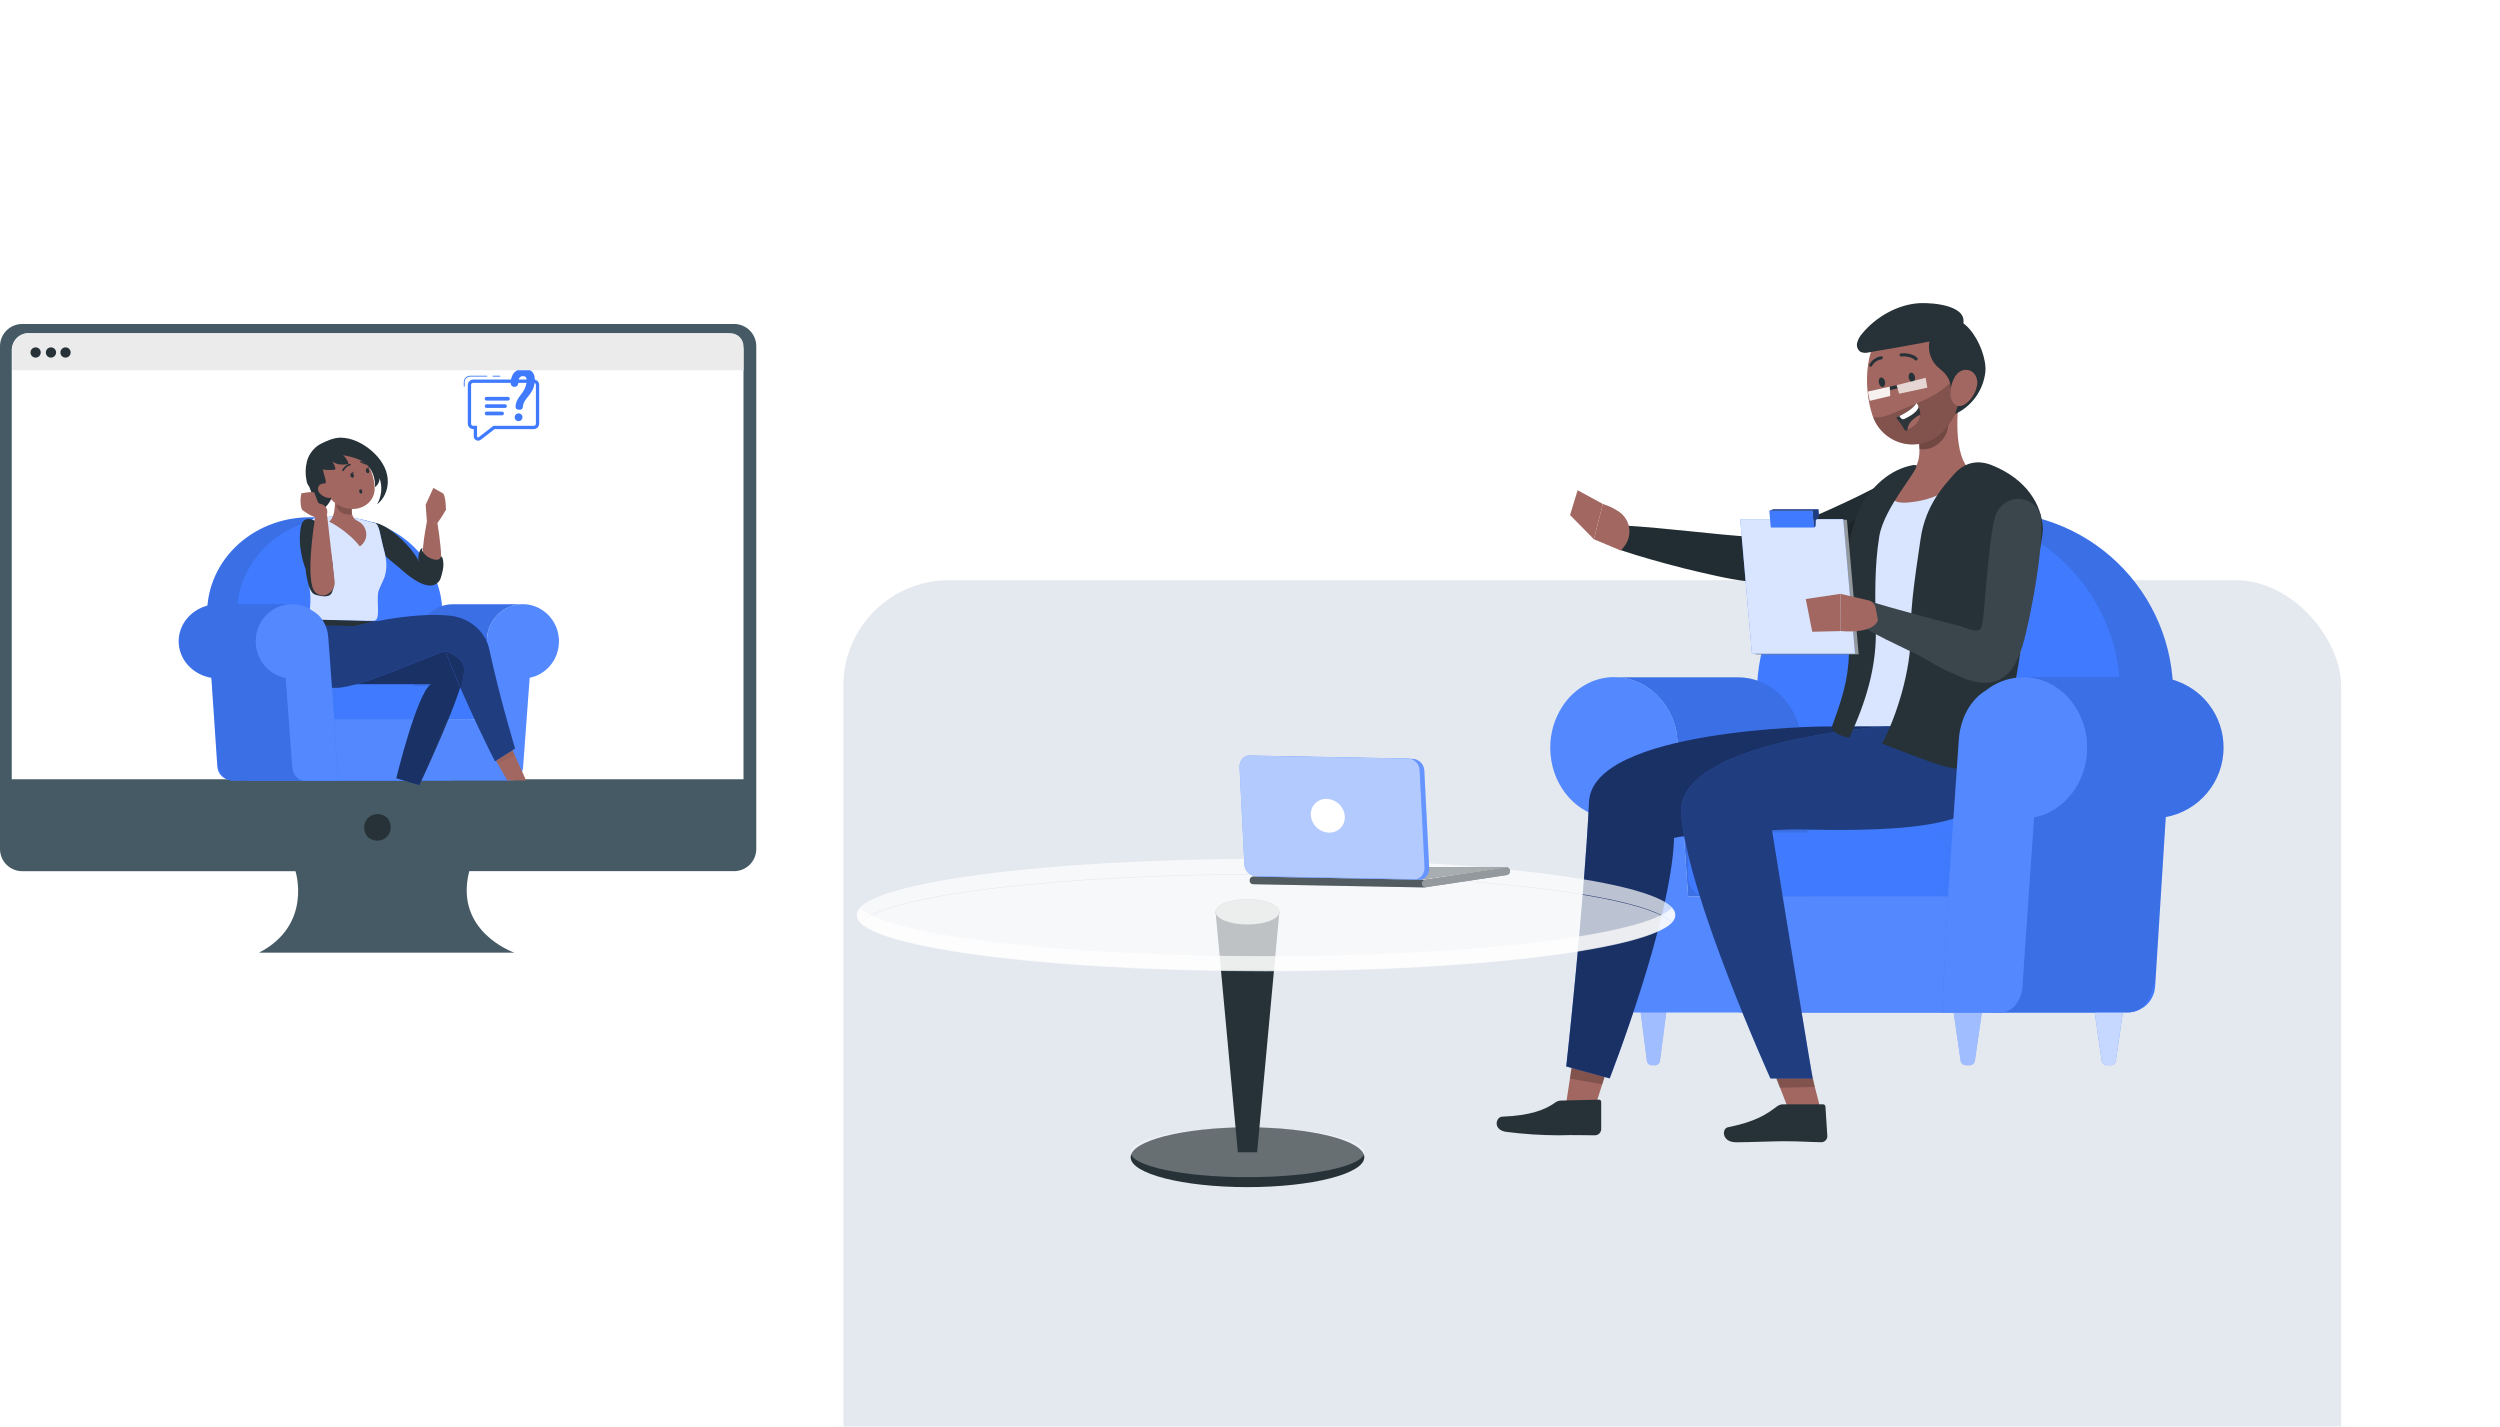 <svg width="757" height="432" viewBox="0 0 757 432" fill="none" xmlns="http://www.w3.org/2000/svg">
<g filter="url(#filter0_dddd_11075_189944)">
<rect x="251.363" y="37.055" width="461.518" height="300" rx="36" fill="#E4E8EF" stroke="white" stroke-width="8"/>
<path d="M243 83.928C243 82.823 243.895 81.928 245 81.928H247.365V93.498H245C243.895 93.498 243 92.602 243 91.498V83.928Z" fill="white"/>
<path d="M244.246 106.07C244.246 104.966 245.142 104.07 246.246 104.07H247.364V127.21H246.246C245.142 127.21 244.246 126.315 244.246 125.21V106.07Z" fill="white"/>
<path d="M244.246 135.395C244.246 134.29 245.142 133.395 246.246 133.395H247.364V156.534H246.246C245.142 156.534 244.246 155.639 244.246 154.534V135.395Z" fill="white"/>
<path d="M720 146.555C720 147.659 719.105 148.555 718 148.555L716.882 148.555L716.882 111.85L718 111.85C719.105 111.85 720 112.745 720 113.85L720 146.555Z" fill="white"/>
<rect x="455.625" y="43.029" width="53" height="2.793" rx="1.396" fill="#E4E8EF"/>
<ellipse cx="529.201" cy="44.426" rx="4.365" ry="1.396" fill="#E4E8EF"/>
</g>
<path d="M652.569 298.757L657.927 213.477C658.398 205.977 657.327 198.46 654.781 191.39C652.235 184.319 648.267 177.846 643.122 172.368C637.978 166.89 631.765 162.525 624.868 159.541C617.971 156.557 610.536 155.017 603.021 155.018C588.969 155.019 575.451 160.399 565.24 170.051C555.028 179.704 548.897 192.898 548.105 206.928L542.516 306.529H644.29C646.399 306.528 648.429 305.724 649.967 304.28C651.504 302.837 652.435 300.862 652.569 298.757Z" fill="#407BFF"/>
<path opacity="0.1" d="M652.759 295.686L657.927 213.497C658.398 205.997 657.327 198.48 654.781 191.409C652.235 184.339 648.267 177.865 643.122 172.387C637.978 166.91 631.765 162.544 624.868 159.56C617.971 156.576 610.536 155.037 603.021 155.037C588.969 155.039 575.451 160.418 565.24 170.071C555.028 179.723 548.897 192.918 548.105 206.947L542.516 306.528H641.221C644.16 306.518 646.985 305.393 649.127 303.381C651.268 301.369 652.566 298.618 652.759 295.686Z" fill="black"/>
<path d="M636.057 306.529L641.9 213.477C642.369 205.977 641.298 198.461 638.751 191.391C636.204 184.322 632.236 177.849 627.092 172.371C621.947 166.894 615.736 162.528 608.839 159.544C601.943 156.559 594.509 155.019 586.994 155.018C572.942 155.017 559.422 160.395 549.21 170.048C538.998 179.702 532.868 192.897 532.078 206.928L526.457 306.529H636.057Z" fill="#407BFF"/>
<path d="M637.803 322.549H639.205C639.583 322.528 639.942 322.374 640.216 322.113C640.491 321.852 640.663 321.502 640.703 321.125L642.812 306.539H634.27L636.379 321.125C636.418 321.489 636.58 321.829 636.839 322.088C637.098 322.347 637.438 322.51 637.803 322.549Z" fill="#407BFF"/>
<path opacity="0.7" d="M637.803 322.549H639.205C639.583 322.528 639.942 322.374 640.216 322.113C640.491 321.852 640.663 321.502 640.703 321.125L642.812 306.539H634.27L636.379 321.125C636.418 321.489 636.58 321.829 636.839 322.088C637.098 322.347 637.438 322.51 637.803 322.549Z" fill="white"/>
<path d="M500.016 322.549H501.282C501.641 322.512 501.975 322.348 502.224 322.087C502.473 321.826 502.622 321.485 502.642 321.125L504.551 306.539H496.789L498.677 321.125C498.697 321.482 498.842 321.821 499.087 322.081C499.332 322.341 499.661 322.507 500.016 322.549Z" fill="#407BFF"/>
<path opacity="0.5" d="M500.016 322.549H501.282C501.641 322.512 501.975 322.348 502.224 322.087C502.473 321.826 502.622 321.485 502.642 321.125L504.551 306.539H496.789L498.677 321.125C498.697 321.482 498.842 321.821 499.087 322.081C499.332 322.341 499.661 322.507 500.016 322.549Z" fill="white"/>
<path d="M539.679 322.549H540.955C541.314 322.512 541.648 322.348 541.898 322.087C542.147 321.826 542.295 321.485 542.316 321.125L544.193 306.539H536.441L538.298 321.125C538.319 321.488 538.47 321.832 538.724 322.094C538.977 322.355 539.316 322.516 539.679 322.549Z" fill="#407BFF"/>
<path opacity="0.7" d="M539.679 322.549H540.955C541.314 322.512 541.648 322.348 541.898 322.087C542.147 321.826 542.295 321.485 542.316 321.125L544.193 306.539H536.441L538.298 321.125C538.319 321.488 538.47 321.832 538.724 322.094C538.977 322.355 539.316 322.516 539.679 322.549Z" fill="white"/>
<path d="M595.092 322.549H596.494C596.873 322.526 597.232 322.372 597.508 322.111C597.783 321.851 597.959 321.502 598.003 321.125L600.112 306.539H591.559L593.668 321.125C593.705 321.49 593.867 321.831 594.126 322.09C594.386 322.35 594.727 322.512 595.092 322.549Z" fill="#407BFF"/>
<path opacity="0.5" d="M595.092 322.549H596.494C596.873 322.526 597.232 322.372 597.508 322.111C597.783 321.851 597.959 321.502 598.003 321.125L600.112 306.539H591.559L593.668 321.125C593.705 321.49 593.867 321.831 594.126 322.09C594.386 322.35 594.727 322.512 595.092 322.549Z" fill="white"/>
<path d="M548.66 271.43H511.157L508.678 235.276L508.14 227.514L507.898 223.938C507.83 223 507.707 222.067 507.529 221.144C507.529 220.943 507.444 220.722 507.402 220.521C507.38 220.37 507.341 220.221 507.286 220.078C506.276 216.394 504.307 213.042 501.58 210.365C498.435 207.257 494.275 205.386 489.863 205.092H525.141C525.521 205.092 525.911 205.092 526.302 205.092C531.084 205.113 535.669 207.006 539.074 210.365C541.803 213.041 543.775 216.393 544.79 220.078C544.844 220.221 544.883 220.37 544.906 220.521C545.153 221.647 545.319 222.789 545.401 223.938L545.644 227.514L548.66 271.43Z" fill="#407BFF"/>
<path opacity="0.1" d="M548.66 271.43H511.157L508.678 235.276L508.14 227.514L507.898 223.938C507.83 223 507.707 222.067 507.529 221.144C507.529 220.943 507.444 220.722 507.402 220.521C507.38 220.37 507.341 220.221 507.286 220.078C506.276 216.394 504.307 213.042 501.58 210.365C498.435 207.257 494.275 205.386 489.863 205.092H525.141C525.521 205.092 525.911 205.092 526.302 205.092C531.084 205.113 535.669 207.006 539.074 210.365C541.803 213.041 543.775 216.393 544.79 220.078C544.844 220.221 544.883 220.37 544.906 220.521C545.153 221.647 545.319 222.789 545.401 223.938L545.644 227.514L548.66 271.43Z" fill="black"/>
<g opacity="0.1">
<path opacity="0.1" d="M578.379 252.129H593.439C597.11 252.129 600.073 254.449 600.073 257.307V266.209C600.073 269.077 597.11 271.387 593.439 271.387H578.379V252.129Z" fill="black"/>
</g>
<path d="M516.88 271.389H583.217C586.374 271.389 588.934 268.829 588.934 265.672V257.836C588.934 254.679 586.374 252.12 583.217 252.12H516.88C513.723 252.12 511.163 254.679 511.163 257.836V265.672C511.163 268.829 513.723 271.389 516.88 271.389Z" fill="#407BFF"/>
<path d="M673.294 226.362C673.302 231.405 671.528 236.288 668.283 240.148C665.039 244.008 660.534 246.597 655.565 247.455L651.715 298.849C651.378 303.215 648.203 306.558 644.407 306.558H603.043C606.84 306.558 610.004 303.215 610.341 298.849L612.45 271.428L614.233 247.424C617.484 246.865 620.56 245.559 623.22 243.608C625.879 241.657 628.049 239.114 629.557 236.181C629.764 235.809 629.951 235.425 630.116 235.032C631.335 232.304 631.96 229.349 631.951 226.362C631.949 224.899 631.801 223.44 631.508 222.007C631.392 221.437 631.244 220.868 631.086 220.309C630.335 217.797 629.134 215.442 627.543 213.358C625.546 210.759 622.98 208.652 620.042 207.201C617.104 205.749 613.872 204.991 610.594 204.985H651.958C655.273 204.972 658.544 205.746 661.502 207.241C664.395 208.681 666.92 210.763 668.885 213.327C671.755 217.065 673.306 221.649 673.294 226.362Z" fill="#407BFF"/>
<path opacity="0.1" d="M673.294 226.362C673.302 231.405 671.528 236.288 668.283 240.148C665.039 244.008 660.534 246.597 655.565 247.455L651.715 298.849C651.378 303.215 648.203 306.558 644.407 306.558H603.043C606.84 306.558 610.004 303.215 610.341 298.849L612.45 271.428L614.233 247.424C617.484 246.865 620.56 245.559 623.22 243.608C625.879 241.657 628.049 239.114 629.557 236.181C629.764 235.809 629.951 235.425 630.116 235.032C631.335 232.304 631.96 229.349 631.951 226.362C631.949 224.899 631.801 223.44 631.508 222.007C631.392 221.437 631.244 220.868 631.086 220.309C630.335 217.797 629.134 215.442 627.543 213.358C625.546 210.759 622.98 208.652 620.042 207.201C617.104 205.749 613.872 204.991 610.594 204.985H651.958C655.273 204.972 658.544 205.746 661.502 207.241C664.395 208.681 666.92 210.763 668.885 213.327C671.755 217.065 673.306 221.649 673.294 226.362Z" fill="black"/>
<path d="M631.966 226.374C631.966 236.92 625.015 245.705 615.893 247.467L612.37 298.849C612.064 303.216 609.206 306.57 605.747 306.57H495.282C491.844 306.57 488.954 303.216 488.659 298.849L485.126 247.372C476.182 245.494 469.422 236.825 469.422 226.405C469.401 222.03 470.642 217.742 472.997 214.055C474.779 211.244 477.233 208.92 480.137 207.295C482.781 205.808 485.763 205.027 488.796 205.027C493.581 205.056 498.166 206.947 501.579 210.301C504.305 212.974 506.273 216.322 507.284 220.003C507.339 220.154 507.378 220.309 507.4 220.467C507.65 221.589 507.815 222.728 507.896 223.874L508.149 227.449L511.155 271.428H589.874L593.133 223.969C593.597 217.261 596.867 211.672 601.402 209.024C604.268 206.731 607.769 205.373 611.431 205.133C611.817 205.094 612.204 205.076 612.592 205.08C615.536 205.064 618.438 205.789 621.029 207.189C621.109 207.225 621.187 207.268 621.261 207.316C623.935 208.801 626.231 210.884 627.968 213.401C630.586 217.22 631.98 221.744 631.966 226.374Z" fill="#407BFF"/>
<path opacity="0.1" d="M588.049 306.54H495.239C491.801 306.54 488.911 303.186 488.616 298.82L485.083 247.342C476.14 245.465 469.379 236.796 469.379 226.376C469.358 222.001 470.599 217.713 472.954 214.026C474.736 211.214 477.19 208.891 480.094 207.266C482.738 205.779 485.72 204.998 488.753 204.998C493.538 205.026 498.123 206.918 501.536 210.271C504.262 212.944 506.23 216.292 507.241 219.974C507.296 220.124 507.335 220.28 507.357 220.438C507.607 221.56 507.772 222.699 507.853 223.845L508.106 227.42L511.154 271.431H589.874L588.049 306.54Z" fill="white"/>
<path d="M576.015 160.396C574.18 161.45 572.503 162.326 570.742 163.222C568.98 164.119 567.251 164.941 565.468 165.764C561.925 167.378 558.339 168.928 554.648 170.267C550.927 171.651 547.14 172.848 543.3 173.853C539.305 174.927 535.226 175.657 531.108 176.036L530.232 176.121H529.821C526.098 175.688 522.797 175.066 519.485 174.328C516.174 173.589 512.894 172.862 509.645 172.029C506.397 171.195 503.17 170.341 499.943 169.413C496.715 168.485 493.52 167.525 490.324 166.439L491.79 159.12C498.424 159.541 505.047 160.174 511.607 160.86L521.405 161.841C524.632 162.157 527.933 162.431 530.823 162.537H529.547C532.857 161.947 536.12 161.122 539.313 160.069C542.614 159.014 545.915 157.812 549.216 156.399C552.517 154.985 555.787 153.53 559.035 151.98C560.701 151.22 562.315 150.419 563.897 149.628C565.479 148.837 567.166 147.993 568.611 147.244L576.015 160.396Z" fill="#263238"/>
<path opacity="0.1" d="M576.015 160.396C574.18 161.45 572.503 162.326 570.742 163.222C568.98 164.119 567.251 164.941 565.468 165.764C561.925 167.378 558.339 168.928 554.648 170.267C550.927 171.651 547.14 172.848 543.3 173.853C539.305 174.927 535.226 175.657 531.108 176.036L530.232 176.121H529.821C526.098 175.688 522.797 175.066 519.485 174.328C516.174 173.589 512.894 172.862 509.645 172.029C506.397 171.195 503.17 170.341 499.943 169.413C496.715 168.485 493.52 167.525 490.324 166.439L491.79 159.12C498.424 159.541 505.047 160.174 511.607 160.86L521.405 161.841C524.632 162.157 527.933 162.431 530.823 162.537H529.547C532.857 161.947 536.12 161.122 539.313 160.069C542.614 159.014 545.915 157.812 549.216 156.399C552.517 154.985 555.787 153.53 559.035 151.98C560.701 151.22 562.315 150.419 563.897 149.628C565.479 148.837 567.166 147.993 568.611 147.244L576.015 160.396Z" fill="black"/>
<path d="M490.453 155.102C488.894 154.008 487.171 153.168 485.349 152.613L482.617 163.276L490.801 166.714L491.729 165.575C492.359 164.814 492.826 163.933 493.104 162.986C493.381 162.038 493.463 161.044 493.344 160.064C493.224 159.084 492.906 158.139 492.409 157.286C491.912 156.432 491.247 155.69 490.453 155.102Z" fill="#A26760"/>
<path d="M482.617 163.274L485.349 152.611L477.713 148.445L475.414 155.954L482.617 163.274Z" fill="#A26760"/>
<path opacity="0.2" d="M550.332 171.238H550.627H550.754C554.783 170.805 566.626 168.812 575.19 160.364C573.914 157.896 572.163 155.987 570.022 155.555C564.116 154.437 556.881 158.666 550.332 171.238Z" fill="black"/>
<path d="M557.285 226.364C567.389 199.08 560.744 173.99 562.01 160.1C562.321 156.676 563.739 153.447 566.049 150.901C568.359 148.354 571.436 146.63 574.814 145.989C581.711 144.66 590.243 143.162 598.375 142.065C600.647 141.752 602.96 141.933 605.155 142.598C607.351 143.262 609.377 144.393 611.094 145.914C612.811 147.435 614.179 149.309 615.104 151.408C616.028 153.507 616.488 155.782 616.451 158.075C615.745 199.207 602.561 226.364 602.561 226.364L581.257 226.269L557.285 226.364Z" fill="#407BFF"/>
<path opacity="0.8" d="M557.285 226.364C567.389 199.08 560.744 173.99 562.01 160.1C562.321 156.676 563.739 153.447 566.049 150.901C568.359 148.354 571.436 146.63 574.814 145.989C581.711 144.66 590.243 143.162 598.375 142.065C600.647 141.752 602.96 141.933 605.155 142.598C607.351 143.262 609.377 144.393 611.094 145.914C612.811 147.435 614.179 149.309 615.104 151.408C616.028 153.507 616.488 155.782 616.451 158.075C615.745 199.207 602.561 226.364 602.561 226.364L581.257 226.269L557.285 226.364Z" fill="white"/>
<path d="M476.458 319.459L473.758 337.209H482.332L487.964 319.459H476.458Z" fill="#A26760"/>
<path d="M472.659 333.255L484.123 332.981C484.213 332.97 484.304 332.979 484.39 333.006C484.476 333.033 484.555 333.078 484.623 333.138C484.69 333.197 484.745 333.27 484.782 333.352C484.82 333.434 484.839 333.523 484.84 333.614V342.051C484.789 342.518 484.569 342.951 484.221 343.267C483.874 343.584 483.423 343.762 482.953 343.77C478.966 343.77 477.068 343.622 472.026 343.77C466.659 343.753 461.298 343.401 455.974 342.715C451.893 342.019 453 338.191 454.846 338.128C463.178 337.822 467.839 336.082 470.835 333.909C471.356 333.5 471.996 333.271 472.659 333.255Z" fill="#263238"/>
<path opacity="0.2" d="M475.367 326.578L476.453 319.459H487.96L485.197 328.339L475.367 326.578Z" fill="black"/>
<path d="M552.014 219.974C552.014 219.974 482.248 220.67 481.162 242.765C479.622 274.531 474.254 322.919 474.254 322.919L487.405 326.536C487.405 326.536 506.178 278.518 506.906 253.702C526.533 249.799 576.977 253.702 582.905 240.814C585.801 234.254 586.583 226.956 585.14 219.932L552.014 219.974Z" fill="#407BFF"/>
<path opacity="0.6" d="M552.014 219.974C552.014 219.974 482.248 220.67 481.162 242.765C479.622 274.531 474.254 322.919 474.254 322.919L487.405 326.536C487.405 326.536 506.178 278.518 506.906 253.702C526.533 249.799 576.977 253.702 582.905 240.814C585.801 234.254 586.583 226.956 585.14 219.932L552.014 219.974Z" fill="black"/>
<path d="M537.836 326.323L542.487 338.368H551.895L548.657 325.701L537.836 326.323Z" fill="#A26760"/>
<path opacity="0.2" d="M549.531 329.12L547.706 319.85L535.82 321.326L538.868 329.384L549.531 329.12Z" fill="black"/>
<path d="M539.937 334.383H551.95C552.144 334.368 552.336 334.431 552.484 334.558C552.632 334.684 552.724 334.864 552.74 335.058L553.321 344.054C553.309 344.541 553.108 345.004 552.758 345.343C552.409 345.682 551.941 345.871 551.454 345.868C547.235 345.794 545.274 345.562 539.99 345.562C536.752 345.562 530.192 345.879 525.71 345.879C521.227 345.879 521.354 341.66 523.242 341.333C531.784 339.625 535.086 337.273 538.091 335.005C538.626 334.609 539.272 334.391 539.937 334.383Z" fill="#263238"/>
<path d="M570.77 219.975C570.77 219.975 507.491 224.268 509.052 246.342C510.75 270.514 536.093 326.569 536.093 326.569H548.844C548.844 326.569 540.407 275.714 536.526 251.077C554.37 251.077 595.723 253.767 601.672 240.847C604.557 234.284 605.331 226.987 603.886 219.965L570.77 219.975Z" fill="#407BFF"/>
<path opacity="0.5" d="M570.77 219.975C570.77 219.975 507.491 224.268 509.052 246.342C510.75 270.514 536.093 326.569 536.093 326.569H548.844C548.844 326.569 540.407 275.714 536.526 251.077C554.37 251.077 595.723 253.767 601.672 240.847C604.557 234.284 605.331 226.987 603.886 219.965L570.77 219.975Z" fill="black"/>
<path d="M580.363 130.55C581.819 136.181 582.272 143.205 574.404 146.106C572.221 149.586 571.156 153.256 579.562 151.949C586.253 151.084 592.342 147.64 596.531 142.351C591.5 137.943 592.418 124.422 593.694 116.797L580.363 130.55Z" fill="#A26760"/>
<path d="M579.429 140.801C572.205 142.035 566.267 147.624 563.082 154.216C559.897 160.808 559.127 168.317 559.19 175.647C559.254 182.976 560.087 190.275 559.887 197.594C559.665 206.031 557.63 212.011 554.719 219.963C554.719 221.851 557.577 222.916 559.992 223.412C565.033 212.412 568.345 201.886 567.997 189.8C567.733 181.025 567.617 171.027 569.052 162.379C570.486 153.731 580.832 142.436 580.336 140.875L579.429 140.801Z" fill="#263238"/>
<path opacity="0.3" d="M586.495 134.684C585.738 135.246 584.875 135.65 583.958 135.871C583.041 136.092 582.089 136.126 581.159 135.971C581.176 134.601 581.077 133.232 580.863 131.879L589.596 124.707C589.787 125.639 589.91 126.584 589.965 127.533C590.059 128.924 589.789 130.316 589.18 131.57C588.572 132.824 587.646 133.897 586.495 134.684Z" fill="black"/>
<path d="M573.439 97.244C564.211 102.465 564.116 117.219 566.964 125.72C567.682 127.95 569 129.94 570.773 131.473C572.546 133.005 574.706 134.02 577.017 134.408C579.328 134.795 581.701 134.54 583.877 133.67C586.053 132.8 587.947 131.349 589.354 129.474C593.868 123.769 593.214 118.01 592.992 108.096C592.771 98.183 582.678 92.034 573.439 97.244Z" fill="#A26760"/>
<path opacity="0.2" d="M576.418 123.777C573.444 125.054 570.185 126.709 567.18 126.351C567.988 128.488 569.356 130.369 571.139 131.798C572.923 133.227 575.057 134.152 577.319 134.475C579.581 134.798 581.889 134.508 584.001 133.636C586.113 132.763 587.953 131.34 589.327 129.515C593.05 124.832 594.2 121.668 593.145 113.146C587.366 119.917 582.778 121.035 576.418 123.777Z" fill="black"/>
<path d="M585.338 100.575C584.379 102.132 583.953 103.958 584.122 105.778C584.291 107.598 585.047 109.314 586.276 110.668C587.109 111.543 588.132 112.218 588.934 113.115C590.184 114.521 590.835 116.361 590.748 118.24C590.935 117.031 591.538 115.924 592.452 115.11C593.366 114.297 594.535 113.826 595.758 113.779C594.506 117.653 593.254 121.52 592.003 125.38C594.48 124.225 596.621 122.456 598.223 120.241C599.825 118.026 600.835 115.439 601.157 112.724C601.959 105.236 592.72 89.195 585.338 100.575Z" fill="#263238"/>
<path d="M563.804 101.093C563.098 101.877 562.595 102.822 562.338 103.845C562.215 104.352 562.25 104.885 562.438 105.371C562.627 105.858 562.96 106.275 563.393 106.566C564.192 106.888 565.076 106.933 565.903 106.693L574.34 105.227C579.17 104.383 584.001 103.55 588.768 102.4C590.877 101.894 593.313 101.082 594.157 99.057C596.889 92.465 585.224 91.611 581.322 91.79C574.678 92.138 567.959 95.956 563.804 101.093Z" fill="#263238"/>
<path d="M594.491 112.092C591.728 112.714 590.547 116.69 590.62 119.242C590.62 122.143 592.73 124.031 595.177 122.28C596.994 120.929 598.23 118.939 598.636 116.711C599.132 113.98 597.265 111.47 594.491 112.092Z" fill="#A26760"/>
<path d="M574.973 122.164C574.554 122.443 574.079 122.627 573.582 122.701C573.084 122.776 572.576 122.74 572.094 122.597C573.148 120.213 573.022 120.751 573.349 116.701L574.973 122.164Z" fill="#A26760"/>
<path d="M579.832 109.014C579.041 108.128 576.879 107.79 575.708 107.959C575.59 107.974 575.47 107.943 575.374 107.873C575.277 107.802 575.212 107.697 575.191 107.579C575.176 107.453 575.208 107.325 575.282 107.221C575.357 107.118 575.467 107.046 575.592 107.02C577.069 106.799 579.526 107.242 580.528 108.349C580.615 108.438 580.664 108.557 580.664 108.681C580.664 108.806 580.615 108.925 580.528 109.014C580.469 109.075 580.397 109.122 580.317 109.151C580.232 109.177 580.14 109.178 580.054 109.154C579.968 109.129 579.891 109.081 579.832 109.014Z" fill="#263238"/>
<path d="M566.189 110.984C566.089 110.916 566.021 110.812 565.997 110.694C565.974 110.576 565.997 110.453 566.062 110.352C566.431 109.686 566.95 109.116 567.578 108.686C568.206 108.255 568.926 107.977 569.679 107.873C569.737 107.872 569.795 107.882 569.848 107.903C569.902 107.924 569.951 107.956 569.992 107.996C570.033 108.036 570.066 108.084 570.089 108.138C570.111 108.191 570.122 108.248 570.122 108.306C570.128 108.434 570.084 108.559 570 108.655C569.915 108.752 569.797 108.812 569.669 108.822C569.074 108.917 568.509 109.146 568.016 109.491C567.522 109.837 567.114 110.289 566.821 110.816C566.783 110.884 566.728 110.943 566.662 110.985C566.596 111.027 566.52 111.052 566.442 111.058C566.351 111.066 566.261 111.039 566.189 110.984Z" fill="#263238"/>
<path d="M574.16 126.456C575.174 127.748 576.108 129.1 576.955 130.506L577.609 130.232C580.583 128.945 581.427 127.153 581.469 125.56C581.433 124.293 581.042 123.062 580.34 122.006C579.286 123.83 576.618 125.286 575.162 125.992C574.54 126.298 574.16 126.456 574.16 126.456Z" fill="#2E353A"/>
<path d="M575.137 125.992L575.569 126.583C575.688 126.742 575.856 126.856 576.047 126.907C576.239 126.959 576.441 126.945 576.624 126.868C578.817 125.813 580.273 124.759 580.842 123.567C580.894 123.454 580.921 123.332 580.921 123.208C580.921 123.084 580.894 122.962 580.842 122.85C580.701 122.557 580.539 122.275 580.357 122.006C579.25 123.83 576.592 125.286 575.137 125.992Z" fill="white"/>
<path d="M577.586 130.233C580.56 128.946 581.404 127.153 581.446 125.561C580.316 126.082 579.313 126.841 578.503 127.786C577.946 128.484 577.625 129.341 577.586 130.233Z" fill="#A26760"/>
<path d="M569.572 114.287C569.055 114.382 568.77 115.12 568.918 115.911C569.065 116.702 569.624 117.272 570.141 117.166C570.658 117.061 570.943 116.344 570.795 115.553C570.647 114.762 570.088 114.287 569.572 114.287Z" fill="#263238"/>
<path d="M578.619 112.831C578.102 112.926 577.817 113.653 577.965 114.455C578.112 115.257 578.671 115.815 579.188 115.71C579.705 115.605 579.99 114.877 579.842 114.086C579.694 113.295 579.135 112.736 578.619 112.831Z" fill="#263238"/>
<path opacity="0.9" d="M565.582 118.568L572.237 117.07L572.353 119.897L566.162 121.373L565.582 118.568Z" fill="white"/>
<g opacity="0.8">
<path opacity="0.9" d="M574.262 116.626L575.053 119.221L583.595 117.386L583.089 114.391L574.262 116.626Z" fill="white"/>
</g>
<path d="M572.284 118.116L572.242 117.072L574.267 116.629L574.562 117.61L572.284 118.116Z" fill="#263238"/>
<path d="M569.855 225.152C569.855 225.152 581.868 229.804 584.621 230.711C587.785 231.949 591.115 232.713 594.503 232.978C596.22 233.093 597.943 232.842 599.556 232.24C601.169 231.638 602.635 230.7 603.858 229.487C606.726 226.429 607.623 221.788 608.371 217.432C610.565 204.643 612.766 191.854 614.974 179.064C616.028 172.736 618.802 163.244 618.57 159.669C618.138 153.025 613.908 145.178 603.14 140.864C598.922 139.188 594.819 139.81 591.297 144.028C589.187 146.538 583.049 152.592 581.541 163.255C580.339 171.797 578.461 182.861 578.577 191.541C578.715 202.952 574.158 217.337 569.855 225.152Z" fill="#263238"/>
<path d="M617.981 156.157C619.205 167.273 613.056 195.295 611.875 196.983C606.834 213.235 592.986 204.471 590.982 203.722C587.491 202.435 583.937 199.915 580.615 198.238C574.171 195.074 568.065 192.458 562.074 188.482L565.449 181.817C572.02 184.053 590.613 188.862 593.682 189.611C595.011 189.959 600.189 192.669 600.137 189.094C600.864 187.902 601.877 164.689 604.102 156.484C604.356 155.563 604.798 154.705 605.399 153.963L605.6 153.71C606.412 152.692 607.488 151.917 608.711 151.469C609.934 151.021 611.257 150.918 612.534 151.17C613.812 151.423 614.996 152.021 615.956 152.901C616.917 153.78 617.618 154.907 617.981 156.157Z" fill="#263238"/>
<path opacity="0.1" d="M617.981 156.157C619.205 167.273 613.056 195.295 611.875 196.983C606.834 213.235 592.986 204.471 590.982 203.722C587.491 202.435 583.937 199.915 580.615 198.238C574.171 195.074 568.065 192.458 562.074 188.482L565.449 181.817C572.02 184.053 590.613 188.862 593.682 189.611C595.011 189.959 600.189 192.669 600.137 189.094C600.864 187.902 601.877 164.689 604.102 156.484C604.356 155.563 604.798 154.705 605.399 153.963L605.6 153.71C606.412 152.692 607.488 151.917 608.711 151.469C609.934 151.021 611.257 150.918 612.534 151.17C613.812 151.423 614.996 152.021 615.956 152.901C616.917 153.78 617.618 154.907 617.981 156.157Z" fill="white"/>
<path d="M562.81 198.131H531.592L528.027 157.4H559.245L562.81 198.131Z" fill="#263238"/>
<path opacity="0.5" d="M562.81 198.131H531.592L528.027 157.4H559.245L562.81 198.131Z" fill="white"/>
<path d="M561.701 197.932H530.483L526.918 157.201H558.136L561.701 197.932Z" fill="#407BFF"/>
<path opacity="0.8" d="M561.701 197.932H530.483L526.918 157.201H558.136L561.701 197.932Z" fill="white"/>
<path d="M549.32 159.74H536.189L535.746 154.646H548.866L549.32 159.74Z" fill="#407BFF"/>
<path d="M535.746 154.646L537.033 154.203H550.627L550.817 156.365L549.805 157.536L549.741 159.308L549.32 159.74L548.866 154.646H535.746Z" fill="#407BFF"/>
<path opacity="0.5" d="M535.746 154.646L537.033 154.203H550.627L550.817 156.365L549.805 157.536L549.741 159.308L549.32 159.74L548.866 154.646H535.746Z" fill="black"/>
<path d="M567.937 184.023L568.644 187.83C566.956 192.228 557.285 191.068 557.285 191.068V179.814L565.817 181.797C566.347 181.926 566.828 182.205 567.203 182.599C567.579 182.994 567.834 183.488 567.937 184.023Z" fill="#A26760"/>
<path d="M557.265 179.814L557.307 191.089L548.743 191.3L546.781 181.386L557.265 179.814Z" fill="#A26760"/>
<path d="M589.871 271.429L593.13 223.969C593.594 217.262 596.864 211.672 601.399 209.025C604.265 206.732 607.766 205.373 611.429 205.133C611.814 205.094 612.201 205.077 612.589 205.081C615.534 205.064 618.435 205.79 621.026 207.19C621.107 207.226 621.184 207.268 621.258 207.316C623.932 208.801 626.228 210.884 627.966 213.402C630.595 217.231 631.994 221.771 631.973 226.416C631.973 236.963 625.023 245.748 615.9 247.509L612.367 298.85C612.061 303.216 609.203 306.57 605.744 306.57H588.047L589.871 271.429Z" fill="#407BFF"/>
<path opacity="0.1" d="M589.871 271.429L593.13 223.969C593.594 217.262 596.864 211.672 601.399 209.025C604.265 206.732 607.766 205.373 611.429 205.133C611.814 205.094 612.201 205.077 612.589 205.081C615.534 205.064 618.435 205.79 621.026 207.19C621.107 207.226 621.184 207.268 621.258 207.316C623.932 208.801 626.228 210.884 627.966 213.402C630.595 217.231 631.994 221.771 631.973 226.416C631.973 236.963 625.023 245.748 615.9 247.509L612.367 298.85C612.061 303.216 609.203 306.57 605.744 306.57H588.047L589.871 271.429Z" fill="white"/>
<path d="M377.736 359.463C397.272 359.463 413.11 355.412 413.11 350.414C413.11 345.417 397.272 341.365 377.736 341.365C358.2 341.365 342.363 345.417 342.363 350.414C342.363 355.412 358.2 359.463 377.736 359.463Z" fill="#263238"/>
<path opacity="0.3" d="M377.736 356.447C397.272 356.447 413.11 353.071 413.11 348.906C413.11 344.741 397.272 341.365 377.736 341.365C358.2 341.365 342.363 344.741 342.363 348.906C342.363 353.071 358.2 356.447 377.736 356.447Z" fill="white"/>
<path d="M380.659 348.896H374.816L368.066 276.104H387.409L380.659 348.896Z" fill="#263238"/>
<path d="M387.409 276.103C387.409 278.212 383.085 279.942 377.738 279.942C372.39 279.942 368.066 278.222 368.066 276.103C368.066 273.983 372.401 272.264 377.738 272.264C383.074 272.264 387.409 273.983 387.409 276.103Z" fill="#263238"/>
<path opacity="0.7" d="M387.409 276.103C387.409 278.212 383.085 279.942 377.738 279.942C372.39 279.942 368.066 278.222 368.066 276.103C368.066 273.983 372.401 272.264 377.738 272.264C383.074 272.264 387.409 273.983 387.409 276.103Z" fill="white"/>
<path opacity="0.7" d="M259.445 277.241C259.472 276.805 259.585 276.379 259.779 275.988C259.973 275.596 260.243 275.248 260.574 274.963C268.747 283.189 320.605 289.528 383.357 289.528C446.109 289.528 497.966 283.2 506.15 274.963C506.481 275.248 506.751 275.596 506.945 275.988C507.139 276.379 507.252 276.805 507.279 277.241C507.279 286.532 451.793 294.115 383.357 294.115C314.92 294.115 259.445 286.532 259.445 277.241Z" fill="white"/>
<path opacity="0.7" d="M260.617 279.339C268.791 271.113 320.648 264.785 383.4 264.785C446.152 264.785 498.01 271.113 506.194 279.339C498.01 287.566 446.152 293.904 383.4 293.904C320.648 293.904 268.791 287.566 260.617 279.339Z" fill="white"/>
<path opacity="0.7" d="M259.445 276.916C259.445 267.613 314.92 260.041 383.357 260.041C451.793 260.041 507.279 267.571 507.279 276.916C507.253 277.35 507.14 277.775 506.946 278.165C506.752 278.554 506.482 278.901 506.15 279.183C497.966 270.957 446.109 264.629 383.357 264.629C320.605 264.629 268.747 270.957 260.574 279.183C260.243 278.901 259.972 278.554 259.778 278.165C259.584 277.775 259.471 277.35 259.445 276.916Z" fill="white"/>
<path d="M431.196 268.719L379.349 267.738C379.209 267.724 379.074 267.682 378.951 267.614C378.827 267.547 378.719 267.455 378.631 267.345C378.544 267.235 378.479 267.109 378.441 266.973C378.403 266.838 378.393 266.696 378.411 266.557C378.399 266.417 378.416 266.276 378.46 266.142C378.504 266.008 378.574 265.885 378.666 265.779C378.759 265.672 378.871 265.586 378.998 265.524C379.124 265.462 379.262 265.426 379.402 265.418L431.249 266.399C431.39 266.412 431.526 266.453 431.651 266.52C431.775 266.587 431.885 266.678 431.974 266.788C432.062 266.899 432.128 267.025 432.166 267.161C432.205 267.297 432.216 267.44 432.198 267.58C432.21 267.721 432.192 267.863 432.148 267.997C432.103 268.132 432.032 268.256 431.939 268.362C431.845 268.468 431.731 268.555 431.604 268.616C431.476 268.677 431.338 268.712 431.196 268.719Z" fill="#263238"/>
<path opacity="0.2" d="M431.196 268.719L379.349 267.738C379.209 267.724 379.074 267.682 378.951 267.614C378.827 267.547 378.719 267.455 378.631 267.345C378.544 267.235 378.479 267.109 378.441 266.973C378.403 266.838 378.393 266.696 378.411 266.557C378.399 266.417 378.416 266.276 378.46 266.142C378.504 266.008 378.574 265.885 378.666 265.779C378.759 265.672 378.871 265.586 378.998 265.524C379.124 265.462 379.262 265.426 379.402 265.418L431.249 266.399C431.39 266.412 431.526 266.453 431.651 266.52C431.775 266.587 431.885 266.678 431.974 266.788C432.062 266.899 432.128 267.025 432.166 267.161C432.205 267.297 432.216 267.44 432.198 267.58C432.21 267.721 432.192 267.863 432.148 267.997C432.103 268.132 432.032 268.256 431.939 268.362C431.845 268.468 431.731 268.555 431.604 268.616C431.476 268.677 431.338 268.712 431.196 268.719Z" fill="white"/>
<path d="M456.368 264.934L431.583 268.678C431.313 268.678 431.052 268.574 430.856 268.388C430.659 268.201 430.542 267.946 430.529 267.676C430.486 267.392 430.549 267.103 430.707 266.863C430.865 266.624 431.106 266.451 431.383 266.379L456.168 262.635C456.438 262.634 456.699 262.738 456.895 262.925C457.092 263.111 457.209 263.366 457.222 263.637C457.265 263.92 457.202 264.21 457.044 264.449C456.886 264.689 456.645 264.862 456.368 264.934Z" fill="#263238"/>
<path d="M456.146 262.635H403.75L379.398 265.419L429.832 266.368L456.146 262.635Z" fill="#263238"/>
<path opacity="0.6" d="M456.146 262.635H403.75L379.398 265.419L429.832 266.368L456.146 262.635Z" fill="white"/>
<path opacity="0.5" d="M456.368 264.934L431.583 268.678C431.313 268.678 431.052 268.574 430.856 268.388C430.659 268.201 430.542 267.946 430.529 267.676C430.486 267.392 430.549 267.103 430.707 266.863C430.865 266.624 431.106 266.451 431.383 266.379L456.168 262.635C456.438 262.634 456.699 262.738 456.895 262.925C457.092 263.111 457.209 263.366 457.222 263.637C457.265 263.92 457.202 264.21 457.044 264.449C456.886 264.689 456.645 264.862 456.368 264.934Z" fill="white"/>
<path d="M429.833 266.367L381.487 265.459C380.576 265.343 379.739 264.897 379.134 264.205C378.53 263.513 378.2 262.624 378.207 261.705L376.752 232.512C376.647 230.477 377.965 228.842 379.663 228.873L428.008 229.791C428.922 229.903 429.761 230.348 430.367 231.041C430.972 231.734 431.3 232.626 431.288 233.546L432.754 262.728C432.849 264.763 431.541 266.398 429.833 266.367Z" fill="#407BFF"/>
<path opacity="0.2" d="M429.833 266.367L381.487 265.459C380.576 265.343 379.739 264.897 379.134 264.205C378.53 263.513 378.2 262.624 378.207 261.705L376.752 232.512C376.647 230.477 377.965 228.842 379.663 228.873L428.008 229.791C428.922 229.903 429.761 230.348 430.367 231.041C430.972 231.734 431.3 232.626 431.288 233.546L432.754 262.728C432.849 264.763 431.541 266.398 429.833 266.367Z" fill="white"/>
<path d="M428.421 266.221L380.076 265.303C379.163 265.19 378.323 264.744 377.716 264.052C377.11 263.36 376.778 262.469 376.786 261.549L375.33 232.409C375.225 230.373 376.543 228.738 378.252 228.77L426.586 229.677C427.5 229.791 428.339 230.236 428.946 230.928C429.553 231.62 429.884 232.511 429.877 233.432L431.353 262.582C431.438 264.618 430.119 266.252 428.421 266.221Z" fill="#407BFF"/>
<path opacity="0.6" d="M428.421 266.221L380.076 265.303C379.163 265.19 378.323 264.744 377.716 264.052C377.11 263.36 376.778 262.469 376.786 261.549L375.33 232.409C375.225 230.373 376.543 228.738 378.252 228.77L426.586 229.677C427.5 229.791 428.339 230.236 428.946 230.928C429.553 231.62 429.884 232.511 429.877 233.432L431.353 262.582C431.438 264.618 430.119 266.252 428.421 266.221Z" fill="white"/>
<path d="M396.93 246.993C397.071 248.382 397.718 249.671 398.746 250.615C399.774 251.56 401.113 252.095 402.509 252.119C403.165 252.13 403.817 252.001 404.42 251.742C405.023 251.482 405.564 251.097 406.006 250.612C406.449 250.127 406.784 249.554 406.988 248.93C407.193 248.306 407.262 247.646 407.191 246.993C407.038 245.611 406.388 244.333 405.361 243.396C404.334 242.458 403.002 241.926 401.612 241.899C400.959 241.888 400.31 242.016 399.71 242.274C399.109 242.532 398.57 242.914 398.128 243.395C397.685 243.876 397.35 244.446 397.143 245.066C396.937 245.686 396.864 246.343 396.93 246.993Z" fill="white"/>
<path d="M222.274 98.098H6.748C5.862 98.095 4.984 98.267 4.165 98.605C3.345 98.942 2.601 99.438 1.974 100.064C1.347 100.69 0.85 101.434 0.511 102.252C0.172 103.071 -0.001 103.949 8.38098e-06 104.835V257.071C8.38098e-06 258.855 0.709 260.566 1.97 261.827C3.232 263.089 4.942 263.797 6.726 263.797H89.47C89.47 263.797 94.731 280.071 78.42 288.475H155.771C155.771 288.475 137.354 282.161 142.091 263.787H222.274C223.157 263.787 224.032 263.613 224.848 263.275C225.664 262.937 226.405 262.441 227.03 261.817C227.654 261.192 228.15 260.451 228.488 259.634C228.826 258.818 229 257.944 229 257.06V104.835C229.001 103.95 228.828 103.075 228.491 102.257C228.154 101.44 227.658 100.697 227.034 100.072C226.409 99.446 225.667 98.949 224.85 98.611C224.033 98.272 223.158 98.098 222.274 98.098Z" fill="#455A64"/>
<path d="M117.397 247.784C120.329 251.976 115.736 256.564 111.544 253.632C111.405 253.533 111.284 253.411 111.184 253.272C108.263 249.086 112.846 244.503 117.032 247.425C117.173 247.524 117.296 247.645 117.397 247.784Z" fill="#263238"/>
<path d="M8.688 100.908H220.002C221.363 100.908 222.669 101.449 223.631 102.412C224.594 103.374 225.135 104.68 225.135 106.042V235.966H3.555V106.042C3.555 104.68 4.096 103.374 5.058 102.412C6.021 101.449 7.327 100.908 8.688 100.908Z" fill="white"/>
<path d="M162.769 116.533V128.313C162.769 128.612 162.65 128.898 162.439 129.11C162.228 129.321 161.941 129.44 161.642 129.44H149.578L145.267 132.773C145.145 132.865 144.999 132.922 144.847 132.936C144.694 132.95 144.541 132.921 144.404 132.852C144.266 132.784 144.151 132.678 144.071 132.548C143.991 132.417 143.948 132.267 143.949 132.113V129.44H143.275C142.977 129.44 142.69 129.321 142.479 129.11C142.267 128.898 142.148 128.612 142.148 128.313V116.53C142.149 116.384 142.179 116.238 142.236 116.103C142.293 115.968 142.377 115.846 142.482 115.743C142.586 115.64 142.71 115.559 142.847 115.505C142.983 115.451 143.129 115.424 143.275 115.426H161.662C161.956 115.426 162.237 115.543 162.445 115.75C162.652 115.958 162.769 116.239 162.769 116.533V116.533Z" stroke="#407BFF" stroke-miterlimit="10"/>
<path d="M151.474 113.768H149.172V114.049H151.474V113.768Z" fill="#407BFF"/>
<path d="M140.711 117.085H140.43V115.696C140.43 115.184 140.635 114.692 140.998 114.33C141.361 113.967 141.852 113.764 142.365 113.764H147.501V114.045H142.36C141.922 114.046 141.502 114.22 141.192 114.53C140.882 114.839 140.707 115.259 140.706 115.696L140.711 117.085Z" fill="#407BFF"/>
<path d="M156.987 124.056C156.865 124.057 156.743 124.032 156.631 123.984C156.519 123.935 156.417 123.864 156.334 123.775C156.25 123.685 156.186 123.579 156.145 123.464C156.104 123.348 156.088 123.226 156.097 123.104C156.398 119.669 159.12 119.354 159.461 115.449C159.559 114.322 159.148 113.899 158.362 113.899C157.576 113.899 157.091 114.325 156.993 115.449L156.936 116.091C156.911 116.381 156.778 116.651 156.563 116.848C156.348 117.045 156.067 117.154 155.776 117.153C155.614 117.153 155.455 117.119 155.307 117.054C155.16 116.989 155.027 116.894 154.919 116.775C154.81 116.656 154.727 116.516 154.675 116.363C154.623 116.211 154.604 116.049 154.618 115.888L154.643 115.606C154.863 113.093 156.224 111.662 158.627 111.662C161.03 111.662 162.137 113.099 161.918 115.606C161.56 119.678 158.587 120.309 158.334 123.18C158.335 123.194 158.335 123.208 158.334 123.222C158.321 123.45 158.222 123.664 158.056 123.821C157.891 123.978 157.672 124.066 157.444 124.067L156.987 124.056ZM158.207 126.445C158.182 126.741 158.046 127.016 157.828 127.216C157.609 127.416 157.323 127.527 157.027 127.527C156.862 127.527 156.7 127.493 156.549 127.427C156.399 127.361 156.264 127.264 156.153 127.143C156.042 127.022 155.957 126.879 155.904 126.724C155.851 126.568 155.832 126.403 155.846 126.239C155.872 125.944 156.007 125.668 156.227 125.468C156.446 125.267 156.732 125.156 157.029 125.158C157.193 125.158 157.355 125.193 157.505 125.259C157.655 125.325 157.79 125.422 157.901 125.543C158.011 125.664 158.096 125.807 158.148 125.962C158.201 126.117 158.221 126.282 158.207 126.445Z" fill="#407BFF"/>
<path d="M153.813 121.299H147.333C147.184 121.299 147.04 121.239 146.935 121.134C146.829 121.028 146.77 120.885 146.77 120.735C146.77 120.586 146.829 120.443 146.935 120.337C147.04 120.231 147.184 120.172 147.333 120.172H153.813C153.963 120.172 154.106 120.231 154.212 120.337C154.317 120.443 154.377 120.586 154.377 120.735C154.377 120.885 154.317 121.028 154.212 121.134C154.106 121.239 153.963 121.299 153.813 121.299Z" fill="#407BFF"/>
<path d="M152.918 123.529H147.345C147.195 123.529 147.052 123.47 146.946 123.364C146.841 123.259 146.781 123.115 146.781 122.966C146.781 122.816 146.841 122.673 146.946 122.567C147.052 122.462 147.195 122.402 147.345 122.402H152.918C153.067 122.402 153.21 122.462 153.316 122.567C153.422 122.673 153.481 122.816 153.481 122.966C153.481 123.115 153.422 123.259 153.316 123.364C153.21 123.47 153.067 123.529 152.918 123.529Z" fill="#407BFF"/>
<path d="M152.022 125.758H147.345C147.195 125.758 147.052 125.698 146.946 125.593C146.841 125.487 146.781 125.344 146.781 125.194C146.781 125.045 146.841 124.902 146.946 124.796C147.052 124.69 147.195 124.631 147.345 124.631H152.022C152.171 124.631 152.314 124.69 152.42 124.796C152.526 124.902 152.585 125.045 152.585 125.194C152.585 125.344 152.526 125.487 152.42 125.593C152.314 125.698 152.171 125.758 152.022 125.758Z" fill="#407BFF"/>
<path d="M8.576 100.885H221.159C222.215 100.885 223.227 101.304 223.973 102.05C224.72 102.797 225.139 103.809 225.139 104.865V112.11H3.707V105.733C3.706 105.094 3.832 104.462 4.077 103.872C4.321 103.282 4.68 102.746 5.133 102.296C5.585 101.845 6.123 101.488 6.713 101.246C7.304 101.004 7.937 100.881 8.576 100.885Z" fill="#EBEBEB"/>
<path d="M12.342 106.736C12.342 107.043 12.251 107.344 12.08 107.6C11.909 107.856 11.666 108.055 11.382 108.173C11.098 108.291 10.785 108.322 10.483 108.262C10.181 108.202 9.904 108.053 9.686 107.836C9.469 107.618 9.32 107.341 9.26 107.039C9.2 106.737 9.231 106.424 9.349 106.14C9.467 105.856 9.666 105.613 9.922 105.442C10.178 105.271 10.479 105.18 10.786 105.18C11.199 105.18 11.595 105.344 11.887 105.635C12.178 105.927 12.342 106.323 12.342 106.736Z" fill="#263238"/>
<path d="M16.983 106.736C16.983 107.043 16.892 107.344 16.721 107.6C16.55 107.856 16.307 108.055 16.022 108.173C15.738 108.291 15.425 108.322 15.123 108.262C14.822 108.202 14.544 108.053 14.327 107.836C14.109 107.618 13.961 107.341 13.901 107.039C13.841 106.737 13.872 106.424 13.989 106.14C14.107 105.856 14.307 105.613 14.563 105.442C14.819 105.271 15.119 105.18 15.427 105.18C15.84 105.18 16.235 105.344 16.527 105.635C16.819 105.927 16.983 106.323 16.983 106.736Z" fill="#263238"/>
<path d="M21.397 106.736C21.397 107.043 21.306 107.344 21.135 107.6C20.964 107.856 20.721 108.055 20.436 108.173C20.152 108.291 19.839 108.322 19.538 108.262C19.236 108.202 18.959 108.053 18.741 107.836C18.523 107.618 18.375 107.341 18.315 107.039C18.255 106.737 18.286 106.424 18.404 106.14C18.521 105.856 18.721 105.613 18.977 105.442C19.233 105.271 19.533 105.18 19.841 105.18C20.254 105.18 20.649 105.344 20.941 105.635C21.233 105.927 21.397 106.323 21.397 106.736Z" fill="#263238"/>
<path d="M106.263 209.668H97.562C95.442 209.668 93.727 210.916 93.727 212.442V217.236C93.727 218.779 95.442 220.01 97.562 220.01H106.263V209.668Z" fill="#407BFF"/>
<path d="M65.821 232.244L62.795 187.379C62.529 183.434 63.134 179.48 64.571 175.761C66.009 172.042 68.249 168.637 71.154 165.755C74.058 162.874 77.566 160.578 81.46 159.008C85.354 157.438 89.552 156.629 93.795 156.629C101.731 156.628 109.367 159.458 115.134 164.536C120.902 169.615 124.365 176.557 124.812 183.939L127.981 236.339H70.478C69.289 236.334 68.147 235.908 67.282 235.148C66.417 234.387 65.895 233.349 65.821 232.244Z" fill="#407BFF"/>
<path opacity="0.1" d="M65.714 230.618L62.795 187.379C62.529 183.434 63.134 179.48 64.571 175.761C66.009 172.042 68.249 168.637 71.154 165.755C74.058 162.874 77.566 160.578 81.46 159.008C85.354 157.438 89.552 156.629 93.795 156.629C101.731 156.628 109.367 159.458 115.134 164.536C120.902 169.615 124.365 176.557 124.812 183.939L127.981 236.339H72.265C70.597 236.342 68.99 235.751 67.772 234.688C66.555 233.625 65.819 232.17 65.714 230.618Z" fill="black"/>
<path d="M75.154 236.339L71.854 187.379C71.588 183.433 72.193 179.479 73.63 175.759C75.068 172.04 77.309 168.635 80.215 165.753C83.12 162.872 86.628 160.576 90.523 159.006C94.418 157.437 98.616 156.628 102.86 156.629C110.795 156.63 118.429 159.46 124.195 164.538C129.962 169.616 133.424 176.558 133.871 183.939L137.045 236.339H75.154Z" fill="#407BFF"/>
<path d="M124.504 217.847H145.682L147.082 198.843L147.38 194.759L147.523 192.878C147.559 192.385 147.627 191.894 147.725 191.408C147.725 191.303 147.779 191.192 147.803 191.086C147.815 191.005 147.837 190.925 147.868 190.848C148.439 188.911 149.551 187.149 151.09 185.743C152.865 184.109 155.211 183.124 157.701 182.969H137.779C137.559 182.969 137.344 182.969 137.124 182.969C134.422 182.981 131.832 183.977 129.906 185.743C128.366 187.149 127.255 188.911 126.684 190.848C126.653 190.925 126.631 191.005 126.618 191.086C126.478 191.676 126.385 192.275 126.338 192.878L126.201 194.759L124.504 217.847Z" fill="#407BFF"/>
<path opacity="0.1" d="M124.504 217.847H145.682L147.082 198.843L147.38 194.759L147.523 192.878C147.559 192.385 147.627 191.894 147.725 191.408C147.725 191.303 147.779 191.192 147.803 191.086C147.815 191.005 147.837 190.925 147.868 190.848C148.439 188.911 149.551 187.149 151.09 185.743C152.865 184.109 155.211 183.124 157.701 182.969H137.779C137.559 182.969 137.344 182.969 137.124 182.969C134.422 182.981 131.832 183.977 129.906 185.743C128.366 187.149 127.255 188.911 126.684 190.848C126.653 190.925 126.631 191.005 126.618 191.086C126.478 191.676 126.385 192.275 126.338 192.878L126.201 194.759L124.504 217.847Z" fill="black"/>
<g opacity="0.1">
<path opacity="0.1" d="M107.72 207.723H99.209C97.142 207.723 95.469 208.943 95.469 210.447V215.135C95.469 216.639 97.142 217.86 99.209 217.86H107.72V207.723Z" fill="black"/>
</g>
<path d="M142.447 207.715H104.986C103.203 207.715 101.758 209.061 101.758 210.722V214.845C101.758 216.506 103.203 217.852 104.986 217.852H142.447C144.23 217.852 145.675 216.506 145.675 214.845V210.722C145.675 209.061 144.23 207.715 142.447 207.715Z" fill="#407BFF"/>
<path d="M54.102 194.167C54.096 196.82 55.099 199.389 56.931 201.42C58.763 203.451 61.307 204.813 64.113 205.264L66.311 232.28C66.501 234.577 68.288 236.341 70.432 236.341H93.796C91.652 236.341 89.866 234.577 89.675 232.28L88.484 217.854L87.46 205.253C85.626 204.954 83.892 204.265 82.393 203.237C80.894 202.21 79.67 200.874 78.818 199.333C78.705 199.133 78.603 198.928 78.508 198.723C77.817 197.29 77.462 195.738 77.466 194.167C77.466 193.395 77.552 192.626 77.722 191.87C77.787 191.571 77.871 191.271 77.954 190.983C78.382 189.659 79.061 188.419 79.961 187.321C81.074 185.974 82.5 184.88 84.13 184.119C85.793 183.34 87.629 182.933 89.49 182.932H66.168C64.956 182.931 63.751 183.101 62.594 183.437C60.212 184.121 58.116 185.478 56.597 187.321C54.977 189.283 54.099 191.691 54.102 194.167Z" fill="#407BFF"/>
<path opacity="0.1" d="M54.102 194.167C54.096 196.82 55.099 199.389 56.931 201.42C58.763 203.451 61.307 204.813 64.113 205.264L66.311 232.28C66.501 234.577 68.288 236.341 70.432 236.341H93.796C91.652 236.341 89.866 234.577 89.675 232.28L88.484 217.854L87.46 205.253C85.626 204.954 83.892 204.265 82.393 203.237C80.894 202.21 79.67 200.874 78.818 199.333C78.705 199.133 78.603 198.928 78.508 198.723C77.817 197.29 77.462 195.738 77.466 194.167C77.466 193.395 77.552 192.626 77.722 191.87C77.787 191.571 77.871 191.271 77.954 190.983C78.382 189.659 79.061 188.419 79.961 187.321C81.074 185.974 82.5 184.88 84.13 184.119C85.793 183.34 87.629 182.933 89.49 182.932H66.168C64.956 182.931 63.751 183.101 62.594 183.437C60.212 184.121 58.116 185.478 56.597 187.321C54.977 189.283 54.099 191.691 54.102 194.167Z" fill="black"/>
<path d="M77.461 194.164C77.461 199.713 81.386 204.34 86.538 205.261L88.527 232.299C88.7 234.602 90.314 236.361 92.267 236.361H154.647C156.589 236.361 158.221 234.602 158.387 232.299L160.383 205.223C165.427 204.235 169.245 199.674 169.245 194.187C169.258 191.886 168.56 189.63 167.232 187.689C166.223 186.21 164.835 184.988 163.194 184.133C161.701 183.356 160.02 182.947 158.31 182.945C155.607 182.957 153.017 183.952 151.092 185.72C149.551 187.126 148.438 188.887 147.864 190.824C147.838 190.902 147.818 190.982 147.804 191.063C147.661 191.653 147.568 192.252 147.524 192.855L147.381 194.736L145.684 217.84H101.23L99.39 192.872C99.122 189.343 97.282 186.402 94.721 185.009C93.1 183.807 91.124 183.093 89.057 182.962C88.837 182.962 88.622 182.962 88.402 182.962C86.739 182.953 85.1 183.335 83.637 184.072C83.589 184.087 83.543 184.108 83.5 184.133C81.993 184.919 80.698 186.013 79.712 187.334C78.233 189.344 77.447 191.727 77.461 194.164Z" fill="#407BFF"/>
<path opacity="0.1" d="M102.255 236.341H154.665C156.607 236.341 158.239 234.582 158.405 232.28L160.401 205.203C165.445 204.215 169.263 199.655 169.263 194.167C169.276 191.866 168.577 189.61 167.25 187.67C166.241 186.191 164.853 184.969 163.212 184.113C161.719 183.336 160.038 182.927 158.328 182.926C155.625 182.937 153.035 183.933 151.11 185.7C149.569 187.107 148.456 188.868 147.882 190.805C147.856 190.883 147.836 190.962 147.822 191.043C147.679 191.633 147.586 192.232 147.542 192.835L147.399 194.716L145.702 217.82H101.23L102.255 236.341Z" fill="white"/>
<path d="M110.877 193.567C110.877 193.567 141.534 193.421 140.579 202.416C139.934 208.492 136.603 214.878 134.013 221.043C130.246 229.98 126.981 237.778 126.981 237.778L119.998 235.66C119.998 235.66 126.271 209.815 130.497 207.169H104.574C95.996 207.169 92.29 198.917 100.64 189.295C105.744 189.311 110.877 193.567 110.877 193.567Z" fill="#407BFF"/>
<path opacity="0.6" d="M110.877 193.578C110.877 193.578 141.534 193.431 140.579 202.426C141.05 208.017 126.975 237.778 126.975 237.778L119.992 235.66C119.992 235.66 126.265 209.815 130.491 207.169H104.574C95.996 207.169 92.29 198.917 100.64 189.295C105.744 189.321 110.877 193.578 110.877 193.578Z" fill="black"/>
<path d="M132.459 176.521C128.695 179.722 121.304 172.143 120.112 171.244C117.563 169.302 110.071 162.788 110.464 160.524C111.655 153.866 123.376 163.299 126.765 169.802L132.459 176.521Z" fill="#263238"/>
<path d="M99.521 156.485C97.633 156.857 95.59 156.225 94.262 157.529C92.934 158.832 92.38 160.663 92.19 162.45C92.022 164.946 92.162 167.452 92.607 169.918C93.004 172.926 93.419 175.931 93.851 178.935C94.12 181.409 94.018 183.905 93.548 186.353C93.498 186.613 93.543 186.881 93.674 187.115C93.805 187.349 94.017 187.536 94.274 187.646C94.274 187.646 108.919 188.112 113.178 187.962C115.441 187.884 113.886 182.336 114.583 179.084C114.738 178.363 116.251 175.4 116.477 174.646C117.525 171.067 116.829 168.603 115.882 165.008C115.173 162.395 114.881 158.627 113.452 158.35C110.879 157.856 104.774 155.442 99.521 156.485Z" fill="#407BFF"/>
<path opacity="0.8" d="M99.521 156.485C97.633 156.857 95.59 156.225 94.262 157.529C92.934 158.832 92.38 160.663 92.19 162.45C92.022 164.946 92.162 167.452 92.607 169.918C93.004 172.926 93.419 175.931 93.851 178.935C94.12 181.409 94.018 183.905 93.548 186.353C93.498 186.613 93.543 186.881 93.674 187.115C93.805 187.349 94.017 187.536 94.274 187.646C94.274 187.646 108.919 188.112 113.178 187.962C115.441 187.884 113.886 182.336 114.583 179.084C114.738 178.363 116.251 175.4 116.477 174.646C117.525 171.067 116.829 168.603 115.882 165.008C115.173 162.395 114.881 158.627 113.452 158.35C110.879 157.856 104.774 155.442 99.521 156.485Z" fill="white"/>
<path d="M97.428 159.049C97.232 158.772 92.068 154.732 91.145 159.399C89.841 165.896 92.539 172.288 92.539 172.288C92.539 172.288 93.134 179.318 95.35 180.022C97.566 180.727 99.626 180.899 100.365 179.695C100.842 178.756 101.094 177.732 101.103 176.693C101.103 176.693 100.853 163.887 97.428 159.049Z" fill="#263238"/>
<path d="M100.996 147.568C101.526 150.559 101.973 156.024 99.68 157.95C99.68 157.95 105.284 160.685 108.965 165.457C109.782 164.888 110.386 164.095 110.692 163.189C110.998 162.282 110.989 161.309 110.668 160.408C110.483 159.839 110.177 159.31 109.768 158.855C109.358 158.399 108.854 158.025 108.286 157.755C106.112 156.646 106.32 154.548 106.916 152.584L100.996 147.568Z" fill="#A26760"/>
<path opacity="0.2" d="M101.734 152.646L103.825 153.396C104.72 153.718 105.678 153.862 106.636 153.817C106.487 154.427 106.487 155.06 106.636 155.67C105.886 155.861 105.094 155.846 104.354 155.625C103.614 155.404 102.958 154.988 102.467 154.428C102.129 153.871 101.882 153.271 101.734 152.646Z" fill="black"/>
<path d="M153.62 236.323H159.313L153.351 223.023L149.492 229.127L153.62 236.323Z" fill="#A26760"/>
<g opacity="0.2">
<path opacity="0.2" d="M153.351 223.021L155.889 228.687L150.767 231.35L149.492 229.13L153.351 223.021Z" fill="black"/>
</g>
<path d="M93.435 187.707L92.839 189.516C92.762 189.655 92.934 189.799 93.184 189.81L115.221 190.432C115.423 190.432 115.584 190.354 115.602 190.237L115.858 188.418C115.858 188.295 115.703 188.185 115.495 188.173L93.816 187.563C93.744 187.553 93.671 187.561 93.604 187.586C93.537 187.611 93.478 187.653 93.435 187.707Z" fill="#263238"/>
<path d="M120.995 202.55C113.747 205.43 105.885 208.304 101.609 208.304C93.045 208.304 85.439 202.545 93.545 189.439C98.643 189.439 107.499 189.572 107.499 189.572C107.499 189.572 124.175 185.133 136.313 186.443C139.189 186.756 141.885 187.909 144.014 189.739C146.142 191.568 147.593 193.979 148.159 196.624C151.232 211.05 155.967 226.653 155.967 226.653L149.874 230.537C149.874 230.537 140.375 211.933 134.908 197.179C132.013 198.028 126.695 200.286 120.995 202.55Z" fill="#407BFF"/>
<path opacity="0.5" d="M148.162 196.623C147.599 193.975 146.148 191.562 144.02 189.731C141.891 187.899 139.194 186.744 136.316 186.43C124.202 185.143 107.503 189.56 107.503 189.56C107.503 189.56 98.646 189.41 93.548 189.427C85.312 202.477 93.048 208.292 101.612 208.292C105.889 208.292 113.75 205.417 120.998 202.538C126.698 200.274 132.016 198.016 134.911 197.15C140.378 211.92 149.878 230.53 149.878 230.53L155.97 226.646C155.97 226.646 151.235 211.049 148.162 196.623Z" fill="black"/>
<path d="M140.522 203.281C140.328 205.135 140.03 206.978 139.629 208.802C139.599 208.741 139.575 208.686 139.551 208.625C139.528 208.564 139.551 208.597 139.551 208.58C139.532 208.519 139.506 208.459 139.474 208.403C137.854 204.652 136.27 200.807 134.93 197.184H134.971C138.438 198.554 140.802 200.507 140.522 203.281Z" fill="#407BFF"/>
<path opacity="0.6" d="M140.522 203.281C140.328 205.135 140.03 206.978 139.629 208.802C139.599 208.741 139.575 208.686 139.551 208.625C139.528 208.564 139.551 208.597 139.551 208.58C139.532 208.519 139.506 208.459 139.474 208.403C137.854 204.652 136.27 200.807 134.93 197.184H134.971C138.438 198.554 140.802 200.507 140.522 203.281Z" fill="black"/>
<path d="M97.092 144.694C98.878 149.382 99.534 151.402 102.881 153.161C107.925 155.813 113.702 152.728 113.452 147.612C113.226 143.035 110.337 136.133 104.739 135.578C103.504 135.448 102.254 135.615 101.107 136.063C99.961 136.511 98.957 137.225 98.191 138.136C97.424 139.048 96.921 140.127 96.728 141.271C96.536 142.415 96.661 143.585 97.092 144.672V144.694Z" fill="#A26760"/>
<path d="M106.141 144.084C106.266 144.489 106.581 144.728 106.855 144.639C107.129 144.55 107.237 144.195 107.129 143.801C107.022 143.407 106.695 143.158 106.415 143.246C106.135 143.335 106.022 143.696 106.141 144.084Z" fill="#263238"/>
<path d="M110.814 142.709C110.939 143.12 111.254 143.358 111.528 143.264C111.802 143.17 111.91 142.82 111.802 142.426C111.695 142.032 111.362 141.783 111.094 141.871C110.826 141.96 110.695 142.326 110.814 142.709Z" fill="#263238"/>
<path d="M110.98 141.932L111.898 141.377C111.898 141.377 111.606 142.248 110.98 141.932Z" fill="#263238"/>
<path d="M109.137 143.598C109.781 144.386 110.539 145.088 111.388 145.684C111.217 145.88 111.003 146.039 110.759 146.15C110.515 146.26 110.248 146.319 109.976 146.322L109.137 143.598Z" fill="#A26760"/>
<path d="M93.802 147.798C94.168 148.642 94.445 149.517 94.63 150.411C94.68 151.31 94.37 152.195 93.759 152.892C93.148 153.59 92.28 154.05 91.324 154.184C92.156 154.391 93.04 154.323 93.825 153.992C94.609 153.662 95.247 153.088 95.63 152.37C95.175 153.499 94.274 154.424 93.111 154.955C93.942 154.964 94.764 154.793 95.513 154.458C96.262 154.122 96.918 153.629 97.429 153.019C97.149 153.696 96.833 154.367 96.583 155.044C97.997 154.246 99.159 153.113 99.948 151.759C100.264 151.205 100.502 150.483 100.085 149.995C99.668 149.507 99.007 149.54 98.4 149.529C97.792 149.518 97.06 149.385 96.839 148.858C96.619 148.33 97.024 147.803 97.465 147.443C97.905 147.082 98.435 146.749 98.596 146.222C98.672 145.841 98.644 145.447 98.513 145.079C98.239 144.058 97.969 143.035 97.703 142.011C97.63 141.649 97.491 141.302 97.292 140.984C96.101 139.32 94.773 141.761 94.314 142.588C93.456 144.205 93.273 146.062 93.802 147.798Z" fill="#263238"/>
<path d="M96.736 149.289C97.41 150.106 98.403 150.642 99.499 150.781C100.958 150.948 101.471 149.672 100.887 148.512C100.357 147.447 98.963 146.087 97.588 146.448C96.212 146.809 95.914 148.268 96.736 149.289Z" fill="#A26760"/>
<path d="M106.215 140.731C106.206 140.783 106.179 140.831 106.14 140.868C106.101 140.906 106.05 140.932 105.995 140.942C104.804 141.153 104.113 142.49 104.113 142.501C104.083 142.562 104.029 142.609 103.962 142.633C103.895 142.657 103.821 142.655 103.756 142.629C103.692 142.601 103.643 142.551 103.618 142.49C103.594 142.429 103.596 142.361 103.625 142.301C103.678 142.252 104.417 140.715 105.894 140.448C105.963 140.438 106.034 140.454 106.091 140.491C106.149 140.528 106.189 140.584 106.203 140.648C106.216 140.674 106.22 140.703 106.215 140.731Z" fill="#263238"/>
<path d="M109.394 139.622C109.354 139.617 109.313 139.619 109.274 139.628C109.235 139.638 109.199 139.655 109.167 139.678C109.102 139.744 108.881 139.861 109.006 139.922C109.733 140.266 110.74 140.832 111.514 140.715C111.645 140.715 111.955 140.588 111.889 140.499C111.844 140.454 111.788 140.421 111.725 140.403C111.663 140.384 111.596 140.381 111.532 140.394C110.936 140.471 110.096 139.933 109.525 139.656C109.483 139.639 109.439 139.628 109.394 139.622Z" fill="#263238"/>
<path d="M106.297 143.303L107.22 142.748C107.22 142.748 106.928 143.63 106.297 143.303Z" fill="#263238"/>
<path d="M106.213 133.526C104.182 133.182 103.92 133.054 101.86 133.176C99.778 133.237 97.766 133.885 96.089 135.035C94.522 136.241 93.416 137.888 92.938 139.729C92.47 141.563 92.417 143.468 92.783 145.322C92.849 146.207 93.26 147.04 93.939 147.663C94.008 146.666 94.189 145.679 94.481 144.717C94.784 143.746 95.41 142.89 96.267 142.27C96.646 142.079 96.972 141.81 97.22 141.482C97.349 141.158 97.421 140.818 97.435 140.472C97.621 139.696 98.12 139.015 98.828 138.569C99.532 138.134 100.285 137.773 101.074 137.493C103.581 136.489 106.315 135.912 108.625 134.558C107.869 134.124 107.059 133.777 106.213 133.526Z" fill="#263238"/>
<path d="M95.821 140.95C96.366 141.567 97.113 142.001 97.947 142.187C98.936 142.398 101.407 142.343 101.556 142.104C101.705 141.865 100.824 139.28 99.823 139.124C100.514 139.745 101.338 140.222 102.241 140.523C103.263 140.713 104.316 140.713 105.338 140.523C105.862 140.412 104.689 138.392 103.837 137.815C106.404 138.314 109.12 138.886 110.984 140.589C112.848 142.293 113.652 144.989 113.557 147.503C113.994 147.175 114.345 146.759 114.583 146.286C114.822 145.813 114.941 145.295 114.933 144.773C115.383 146.072 115.547 147.443 115.417 148.803C115.287 150.163 114.865 151.485 114.177 152.69C116.904 150.604 117.923 146.959 117.208 143.741C116.493 140.523 114.23 137.721 111.485 135.662C109.102 133.903 106.267 132.588 103.248 132.522C99.287 132.411 91.95 136.605 95.821 140.95Z" fill="#263238"/>
<path d="M99.031 155.786C99.031 155.602 99.078 155.358 99.102 155.103C99.154 154.517 98.971 153.934 98.588 153.467C98.205 152.999 97.65 152.681 97.03 152.573C96.846 152.542 96.673 152.467 96.531 152.353C96.389 152.24 96.281 152.094 96.22 151.929C95.761 150.686 95.582 150.309 95.142 149.088C93.951 148.817 92.515 149.233 91.27 149.355C90.925 150.747 90.901 152.192 91.199 153.594C91.247 153.907 91.378 154.205 91.58 154.459C92.71 155.322 93.96 156.039 95.296 156.59C96.369 156.895 97.875 155.88 99.031 155.786Z" fill="#A26760"/>
<path d="M95.421 156.619C95.421 156.619 92.139 176.344 95.522 179.368C97.506 181.133 99.221 180.156 100.287 179.052C100.678 178.641 100.972 178.158 101.15 177.634C101.329 177.11 101.388 176.558 101.323 176.011L99.018 155.804C99.018 155.804 96.755 154.555 95.421 156.619Z" fill="#A26760"/>
<path d="M130.68 174.429C132.027 173.333 132.994 171.888 133.455 170.279C133.561 169.711 133.601 169.134 133.574 168.559C133.545 164.985 132.461 158.433 132.461 158.433L129.346 157.473C129.346 157.473 128.375 162.466 128.155 165.196C128.113 165.751 128.048 166.367 127.976 167.038C127.839 168.259 127.672 169.602 127.523 170.717L130.68 174.429Z" fill="#A26760"/>
<path d="M132.462 176.52C133.421 175.705 133.582 174.717 134.076 172.637C134.547 170.65 134.017 168.198 133.576 168.569C133.521 168.616 133.48 168.675 133.457 168.741C132.701 170.406 129.759 168.947 128.925 168.115C128.566 167.796 128.25 167.439 127.984 167.049C127.874 166.901 127.816 166.725 127.816 166.544C127.816 166.364 127.874 166.188 127.984 166.039C127.078 165.69 126.352 169.008 126.793 169.823L127.019 170.439C127.378 171.439 127.931 172.368 128.651 173.18L130.289 175.017L132.462 176.52Z" fill="#263238"/>
<path d="M129.26 157.89L128.891 152.818C129.854 153.245 130.849 153.607 131.868 153.9C133.381 154.383 135.442 153.534 134.965 154.455C134.206 155.825 133.359 157.152 132.428 158.428L129.26 157.89Z" fill="#A26760"/>
<path d="M128.891 152.819L131.225 147.742L134.275 149.479C135.114 151.177 135.013 154.473 135.013 154.473C135.013 154.473 130.773 154.628 128.891 152.819Z" fill="#A26760"/>
<path d="M108.781 148.907C108.859 149.267 109.139 149.523 109.377 149.462C109.615 149.401 109.764 149.079 109.68 148.718C109.597 148.358 109.323 148.102 109.085 148.163C108.847 148.224 108.698 148.568 108.781 148.907Z" fill="#263238"/>
<path d="M101.231 217.847L99.39 192.879C99.122 189.35 97.282 186.409 94.721 185.016C93.1 183.814 91.124 183.1 89.057 182.969C88.837 182.969 88.622 182.969 88.402 182.969C86.739 182.96 85.1 183.342 83.637 184.079C83.59 184.094 83.544 184.115 83.5 184.14C81.994 184.926 80.698 186.02 79.713 187.341C78.225 189.354 77.435 191.744 77.449 194.188C77.449 199.736 81.374 204.364 86.526 205.285L88.515 232.323C88.688 234.625 90.302 236.384 92.255 236.384H102.243L101.231 217.847Z" fill="#407BFF"/>
<path opacity="0.1" d="M101.231 217.847L99.39 192.879C99.122 189.35 97.282 186.409 94.721 185.016C93.1 183.814 91.124 183.1 89.057 182.969C88.837 182.969 88.622 182.969 88.402 182.969C86.739 182.96 85.1 183.342 83.637 184.079C83.59 184.094 83.544 184.115 83.5 184.14C81.994 184.926 80.698 186.02 79.713 187.341C78.225 189.354 77.435 191.744 77.449 194.188C77.449 199.736 81.374 204.364 86.526 205.285L88.515 232.323C88.688 234.625 90.302 236.384 92.255 236.384H102.243L101.231 217.847Z" fill="white"/>
<defs>
<filter id="filter0_dddd_11075_189944" x="206.437" y="33.055" width="550.126" height="407.171" filterUnits="userSpaceOnUse" color-interpolation-filters="sRGB">
<feFlood flood-opacity="0" result="BackgroundImageFix"/>
<feColorMatrix in="SourceAlpha" type="matrix" values="0 0 0 0 0 0 0 0 0 0 0 0 0 0 0 0 0 0 127 0" result="hardAlpha"/>
<feOffset dy="9.966"/>
<feGaussianBlur stdDeviation="2.91"/>
<feColorMatrix type="matrix" values="0 0 0 0 0.071 0 0 0 0 0.098 0 0 0 0 0.133 0 0 0 0.01 0"/>
<feBlend mode="normal" in2="BackgroundImageFix" result="effect1_dropShadow_11075_189944"/>
<feColorMatrix in="SourceAlpha" type="matrix" values="0 0 0 0 0 0 0 0 0 0 0 0 0 0 0 0 0 0 127 0" result="hardAlpha"/>
<feOffset dy="22.644"/>
<feGaussianBlur stdDeviation="6.612"/>
<feColorMatrix type="matrix" values="0 0 0 0 0.071 0 0 0 0 0.098 0 0 0 0 0.133 0 0 0 0.01 0"/>
<feBlend mode="normal" in2="effect1_dropShadow_11075_189944" result="effect2_dropShadow_11075_189944"/>
<feColorMatrix in="SourceAlpha" type="matrix" values="0 0 0 0 0 0 0 0 0 0 0 0 0 0 0 0 0 0 127 0" result="hardAlpha"/>
<feOffset dy="39.411"/>
<feGaussianBlur stdDeviation="11.508"/>
<feColorMatrix type="matrix" values="0 0 0 0 0.071 0 0 0 0 0.098 0 0 0 0 0.133 0 0 0 0.013 0"/>
<feBlend mode="normal" in2="effect2_dropShadow_11075_189944" result="effect3_dropShadow_11075_189944"/>
<feColorMatrix in="SourceAlpha" type="matrix" values="0 0 0 0 0 0 0 0 0 0 0 0 0 0 0 0 0 0 127 0" result="hardAlpha"/>
<feOffset dy="62.608"/>
<feGaussianBlur stdDeviation="18.282"/>
<feColorMatrix type="matrix" values="0 0 0 0 0.071 0 0 0 0 0.098 0 0 0 0 0.133 0 0 0 0.015 0"/>
<feBlend mode="normal" in2="effect3_dropShadow_11075_189944" result="effect4_dropShadow_11075_189944"/>
<feBlend mode="normal" in="SourceGraphic" in2="effect4_dropShadow_11075_189944" result="shape"/>
</filter>
</defs>
</svg>
